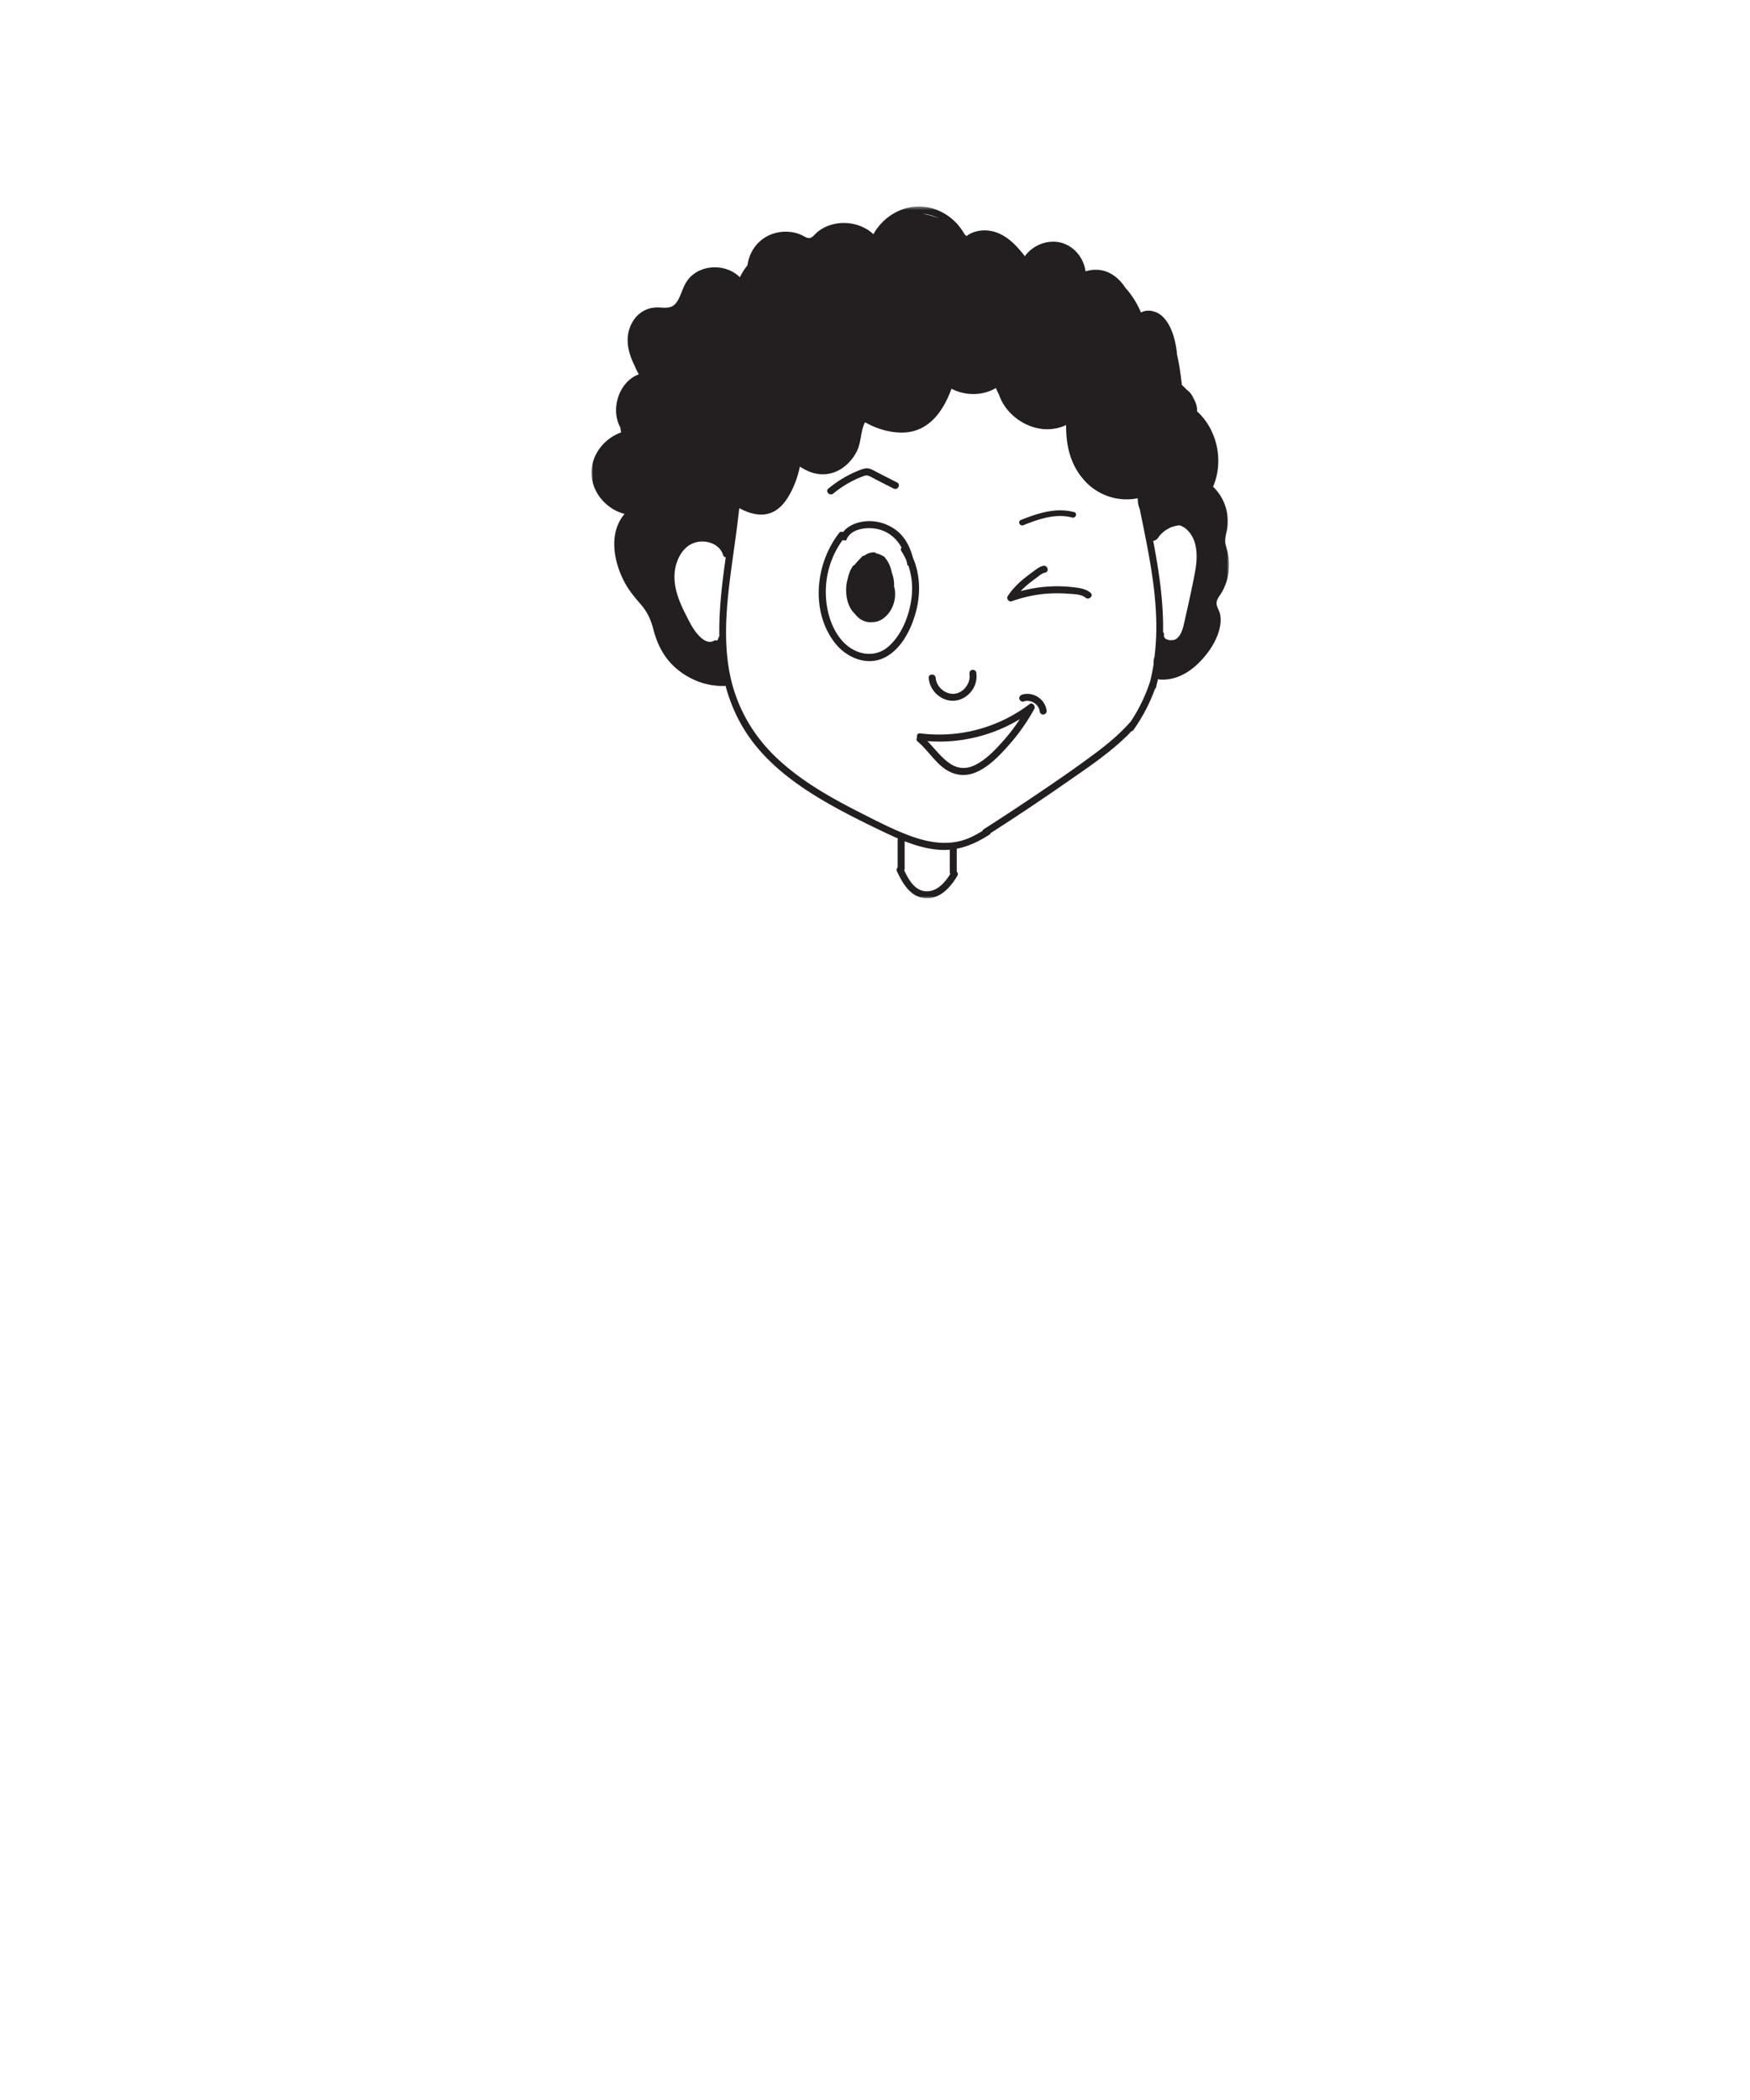 <svg width="500" height="600" xmlns="http://www.w3.org/2000/svg" xmlns:xlink="http://www.w3.org/1999/xlink"><defs><path id="a" d="M0 .454h182.162v197.653H0z"/></defs><g fill="none" fill-rule="evenodd"><g transform="translate(169 58.546)"><mask id="b" fill="#fff"><use xlink:href="#a"/></mask><path d="M172.495 104.535a166.116 166.116 0 01-.879 4.533c-.069.234-.12.472-.15.715-.653 3.113-1.363 6.22-2.057 9.314-.383 1.707-.862 4-2.49 4.992-.93.565-3.587.36-3.36-1.235a1.024 1.024 0 00-.252-.841c.133-8.737-1.169-17.39-2.82-26.02a2.104 2.104 0 001.442-.944c.07-.106.14-.21.213-.313l.076-.102.122-.148.2-.226c.325-.356.684-.663 1.041-.984l.008-.01c.002 0 .003 0 .005-.002.082-.058.163-.118.246-.174a10.696 10.696 0 011.508-.865c.045-.021.091-.043.137-.062.135-.061.092-.043-.13.052.09-.113.511-.195.638-.238a10.606 10.606 0 011.315-.347c.1-.02.2-.036.298-.054-.002-.001-.008 0-.009-.002.001 0 .008 0 .01.002.024-.004.05-.01.073-.013.287-.05.033.019-.056.017.065.008.25-.01.421-.03a5.22 5.22 0 011.663.884c3.563 2.9 3.515 7.99 2.787 12.1m-11.212 19.763a73.72 73.72 0 01-.425 4.813 4.551 4.551 0 00-.237 1.915c-.243 1.663-.58 3.31-.957 4.947a47.089 47.089 0 01-5.693 11.789l-.024-.027c-2.855 3.262-6.217 6.097-9.692 8.699-6.519 4.885-13.279 9.474-20.045 14.006a660.568 660.568 0 01-12.112 7.92.98.98 0 00-.408.5c-1.326.828-2.693 1.579-4.149 2.168-5.437 2.197-11.212 1.196-16.55-.778-5.017-1.856-9.824-4.38-14.588-6.801-8.522-4.33-17.003-9.164-23.92-15.85-7.166-6.93-11.757-15.658-13.308-25.516-1.607-10.22-.254-20.7 1.147-30.86.667-4.842 1.371-9.704 1.898-14.58 4.8 2.555 9.913 3.123 13.707-2.78 1.774-2.76 2.925-5.86 3.617-9.093 2.744 1.8 5.757 2.758 9.074 1.854 3.22-.877 5.774-3.393 7.232-6.317 1.26-2.527 1.003-5.807 2.31-8.193 3.06 1.719 6.442 2.798 9.908 2.926 7.938.293 12.316-5.733 14.79-12.523 3.906 2.043 8.843 2.068 12.688-.2.25.629.538 1.242.861 1.84 1.491 4.483 5.443 8.04 10.013 9.386 2.99.88 6.142.729 8.986-.557.064-.03.132-.066.197-.097-.043 5.918 1.218 11.675 5.623 16.26 3.933 4.096 9.6 5.728 14.801 4.666l.047.244c.004.126.012.25.016.377.03.883.24 1.72.564 2.505.36 1.766.72 3.532 1.074 5.295 2.122 10.532 4.112 21.27 3.555 32.062m-58.766 66.836c-1.556 2.528-3.878 5.22-7.122 4.957-3.122-.254-4.816-3.378-6.05-5.964a.95.95 0 00.128-.48v-7.84c3.342 1.313 6.802 2.298 10.398 2.48.85.043 1.676.008 2.492-.062v6.416c0 .18.065.344.154.493m-66-67.791a.409.409 0 00-.133.089c-.085.093-.157.222-.146.353.003.038 0 .075-.003.113a1.298 1.298 0 01-.029.107.917.917 0 01-.05.086l-.114.116a.51.51 0 00-.138.31l-.012-.002a.94.94 0 00-.91.018c-1.874 1.012-3.695-.704-4.836-2.065-1.345-1.603-2.27-3.577-3.219-5.425-1.98-3.86-3.703-8.162-3.096-12.583.475-3.46 2.47-7.194 6.102-8.083 2.962-.725 6.71.515 7.661 3.644a.92.92 0 00.762.67c-1.064 7.533-1.97 15.074-1.839 22.652M99.187 3.83a24.913 24.913 0 00-4.566-1.323c1.598.136 3.145.598 4.565 1.323m82.837 96.855c-.152-1.146-.475-2.216-.779-3.327-.394-1.438-.103-2.614.217-4.03 1.046-4.628-.444-9.534-3.867-12.812 3.085-7.248 1.283-16.171-4.568-21.53.052-1.364-.359-2.57-1.01-3.674a5.73 5.73 0 00-1.974-2.53 35.424 35.424 0 00-.88-.896c-.152-.15-.313-.297-.477-.448-.346-2.881-.709-5.818-1.383-8.6a22.804 22.804 0 00-.134-1.3c-.44-3.26-1.496-7.136-3.892-9.54-1.635-1.641-4.283-2.351-6.294-1.255-1.059-2.558-2.552-4.985-4.433-7.032-.976-1.535-2.233-2.88-3.873-3.892-2.35-1.45-5.077-1.596-7.519-.836-.484-3.513-2.808-6.705-6.259-7.962-3.985-1.452-8.648.266-11.083 3.63-2.259-2.875-4.826-5.711-8.376-6.871-2.74-.894-6.004-.628-8.307 1.126-.102-.098-.203-.202-.306-.296-.075-.07-.157-.127-.233-.194-2.467-4.545-7.215-7.731-12.47-7.95C88.487.229 83.22 3.529 80.55 8.374c-3.76-3.515-9.81-4.216-14.34-1.751-.593.323-1.149.709-1.672 1.136-.583.475-1.102 1.22-1.772 1.566-.938.483-1.83-.3-2.674-.683a10.716 10.716 0 00-2.453-.792c-3.222-.603-6.622.16-9.173 2.247-2.174 1.778-3.54 4.399-3.908 7.159a18.788 18.788 0 00-2.175 3.418c-4.202-4.243-12.313-3.768-15.45 1.63-.909 1.564-1.334 3.357-2.235 4.923-.398.69-.894 1.346-1.617 1.722-1.198.624-2.636.383-3.93.346-3.972-.116-7.004 2.28-8.276 6.003-1.25 3.664-.19 7.387 1.492 10.75a15.9 15.9 0 001.17 2.352c-5.72 2.089-8.21 10.013-5.28 15.21.041.473.106.942.196 1.405-4.895 1.737-8.644 6.51-8.446 11.87C.21 82.31 4.315 86.96 9.443 88.29c-4.89 5.755-2.98 14.634.672 20.69 1.198 1.987 2.711 3.676 4.204 5.439 1.807 2.133 2.71 4.359 3.411 7.038 1.162 4.446 3.234 8.324 6.836 11.276 3.827 3.137 8.671 4.915 13.64 4.694.04-.002.066-.021.104-.026 1.662 6.25 4.508 12.105 8.716 17.238 6.205 7.568 14.553 13.092 23.063 17.748 4.392 2.402 8.888 4.618 13.405 6.775 1.338.639 2.697 1.269 4.074 1.86a1 1 0 00-.095.437v7.819c-.268.288-.397.709-.187 1.156 1.622 3.447 3.854 7.358 8.11 7.657 4.174.293 7.214-3.145 9.13-6.414.264-.453.127-.88-.163-1.162v-6.568c3.465-.671 6.651-2.246 9.68-4.26-.05-.035-.09-.083-.137-.121a661.025 661.025 0 0020.875-13.926c6.285-4.371 12.824-8.671 18.317-14.043.388-.38.743-.793 1.117-1.187.241-.044.473-.173.65-.42.23-.322.447-.652.668-.98.024-.028.051-.052.075-.08l-.015-.007a48.79 48.79 0 005.45-10.787c.054.022.11.033.163.056.154-.593.285-1.19.42-1.787.053-.166.112-.33.163-.496a.982.982 0 00.031-.33c.007-.031.016-.063.022-.094.098.042.195.084.316.096 4.148.398 7.978-1.532 10.933-4.324 3.095-2.926 6.016-7.15 6.587-11.448.134-1.01.115-2.038-.125-3.033-.282-1.172-1.218-2.265-.907-3.506.255-1.018 1.082-1.918 1.58-2.828a16.01 16.01 0 001.797-9.756" fill="#231F20" mask="url(#b)"/></g><g fill="#231F20"><path d="M260.333 171.6c-.73 4.647-2.734 9.657-6.243 12.91-4.183 3.875-10.038 2.543-13.553-1.527-3.221-3.729-4.584-9.002-4.592-13.843-.01-5.273 1.654-10.533 4.768-14.796.348.01.688.048 1.016.115.025-.045.053-.086.072-.138 1.253-3.469 6.33-3.87 9.348-3.06 2.883.774 5.054 2.671 6.427 5.172-.218.275-.283.654-.026 1.045.559.848 1.017 1.74 1.418 2.654.122.491.232.988.33 1.486.074-.026.147-.05.22-.077 1.102 3.201 1.347 6.67.815 10.058m.505-12.238c-.743-2.827-2.045-5.572-4.304-7.485a12.678 12.678 0 00-8.306-2.98c-2.717.038-5.691 1-7.382 3.145-.334-.193-.75-.183-1.07.223-6.792 8.643-8.254 22.267-1.312 31.32 3.358 4.378 9.388 6.932 14.572 4.14 4.723-2.545 7.497-8.31 8.755-13.3 1.257-4.987 1.096-10.366-.953-15.063m46.057-13.041c-5.19-1.398-10.417.331-15.23 2.254-.984.393-.267 1.876.713 1.484 4.364-1.743 9.25-3.457 13.97-2.184 1.02.274 1.572-1.278.547-1.554"/><path d="M255.443 167.548a9.416 9.416 0 00-.618-3.86 12.879 12.879 0 00-.553-1.94c-.34-.89-.835-1.757-1.472-2.452l.104-.032a7.208 7.208 0 00-2.477-1.15.557.557 0 01-.368-.267 3.946 3.946 0 00-1.081.025c-.743.127-1.408.444-2.005.87-.152.035-.304.06-.456.093-.82.82-1.626 1.65-2.355 2.556a.482.482 0 01-.381.19c-.777 1.088-1.276 2.324-1.53 3.623-.616 1.994-.64 4.193-.174 6.21.348 1.516 1.119 3.013 2.247 4.048.207.266.429.523.672.763 1.132 1.116 2.658 1.678 4.16 1.535a5.237 5.237 0 002.874-.84c2.935-1.867 4.269-5.751 3.506-9.075-.023-.101-.066-.197-.093-.297m.881-29.685c-1.833-.936-3.665-1.87-5.498-2.808-.794-.405-1.617-.939-2.489-1.157-.83-.208-1.588 0-2.369.29-3.395 1.27-6.509 3.11-9.3 5.414-.993.821.428 2.23 1.414 1.414 2.426-2.004 5.18-3.648 8.117-4.784.742-.287 1.285-.556 2.06-.243.753.306 1.48.754 2.205 1.124l4.851 2.478c1.144.584 2.157-1.14 1.01-1.728m55.243 31.489c-1.364-1.13-3.032-1.338-4.74-1.549a38.994 38.994 0 00-6.3-.265 40.299 40.299 0 00-8.925 1.362 24.942 24.942 0 012.09-1.939 47.608 47.608 0 012.437-1.875c.756-.55 1.555-1.314 2.493-1.49 1.264-.237.729-2.165-.532-1.929-1.088.205-1.946.95-2.821 1.583a61.474 61.474 0 00-2.707 2.062c-1.781 1.45-3.38 3.081-4.641 5.008-.462.705.312 1.761 1.129 1.47 3.439-1.227 7.018-1.997 10.665-2.213 1.762-.105 3.53-.09 5.29.044 1.569.12 3.87.086 5.148 1.145.984.815 2.406-.592 1.414-1.414"/></g><path d="M278.922 192.11c-.085-.533-.75-.83-1.23-.698-.569.156-.784.695-.699 1.23.4 2.506-1.635 5.202-4.135 5.558-2.625.374-5.323-1.877-5.507-4.499-.089-1.278-2.09-1.287-2 0 .207 2.96 2.395 5.537 5.26 6.306 2.89.777 5.817-.647 7.363-3.132a6.895 6.895 0 00.948-4.765" fill="#231F20"/><g fill="#231F20"><path d="M287.014 211.252c-2.375 2.706-5.076 5.649-8.336 7.286-6.269 3.147-9.823-2.812-13.702-6.795 9.199.737 18.543-1.504 26.424-6.281-1.335 2.02-2.784 3.965-4.386 5.79m7.133-10.067a42.702 42.702 0 01-31.23 8.345c-.774-.1-1.066.599-.899 1.2-.221.343-.242.785.17 1.132 2.593 2.188 4.423 5.13 7.049 7.278 2.764 2.258 6.128 2.952 9.484 1.567 3.732-1.541 6.782-4.757 9.42-7.717a57.015 57.015 0 007.374-10.437c.442-.801-.522-2.013-1.368-1.368"/><path d="M296.517 199.133c-1.32-.851-3.055-1.163-4.553-.631-.491.175-.873.69-.698 1.23.157.486.702.886 1.23.699a4.05 4.05 0 01.432-.13c.072-.016.146-.028.218-.043l.02-.005.046-.001c.149-.006.295-.015.444-.011.074.002.148.009.222.012.022.002.02 0 .035 0 .303.072.6.127.895.236.055.02.264.12.039.013.068.032.136.063.204.097a4.477 4.477 0 01.7.43c.03.027.082.067.097.08a4.61 4.61 0 01.478.473c.028.032.055.066.082.099a3.162 3.162 0 01.315.49c.035.065.066.133.1.197.01.018.008.012.014.022l.003.012c.054.152.107.302.145.46.018.073.032.145.048.218l.007.032c0 .009 0 .018.003.038.052.519.423 1.026 1 1 .497-.022 1.056-.443 1-1-.168-1.682-1.111-3.106-2.526-4.017"/></g></g></svg>